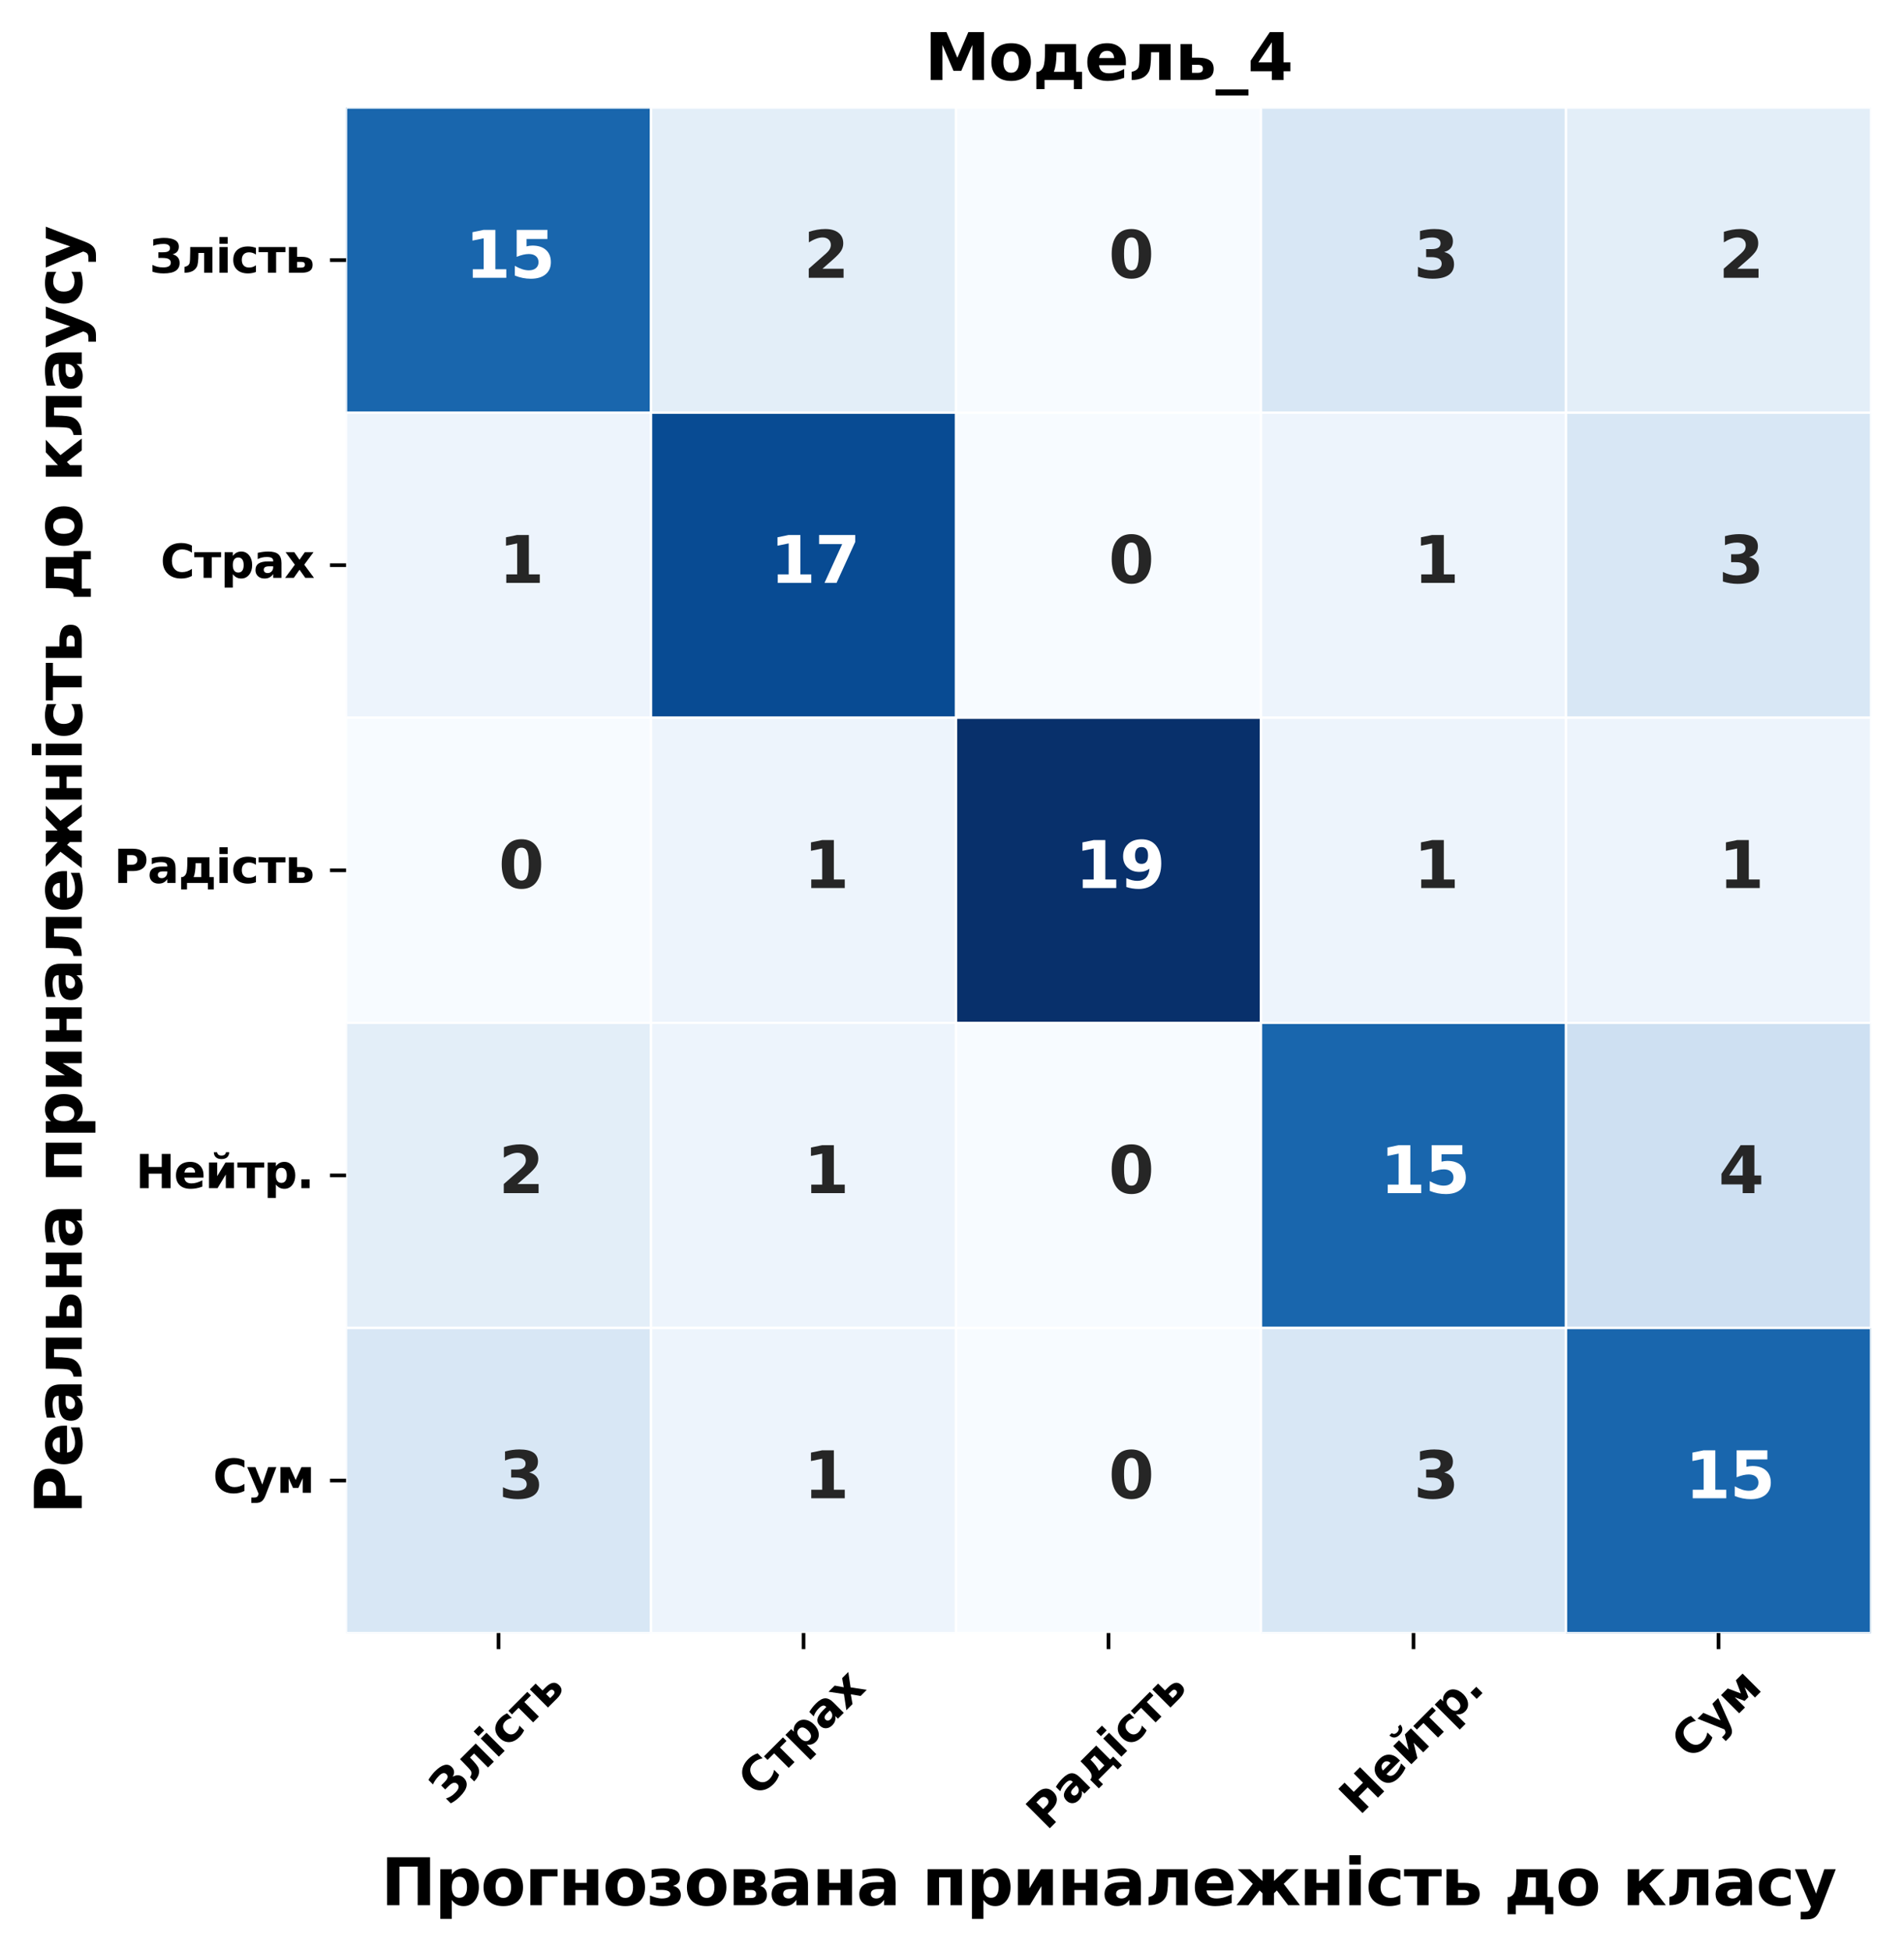 <?xml version="1.0" encoding="utf-8" standalone="no"?>
<!DOCTYPE svg PUBLIC "-//W3C//DTD SVG 1.1//EN"
  "http://www.w3.org/Graphics/SVG/1.1/DTD/svg11.dtd">
<svg xmlns:xlink="http://www.w3.org/1999/xlink" width="415.328pt" height="425.642pt" viewBox="0 0 415.328 425.642" xmlns="http://www.w3.org/2000/svg" version="1.1">
 <defs>
  <style type="text/css">*{stroke-linejoin: round; stroke-linecap: butt}</style>
 </defs>
 <g id="figure_1">
  <g id="patch_1">
   <path d="M 0 425.642 
L 415.328 425.642 
L 415.328 0 
L 0 0 
z
" style="fill: #ffffff"/>
  </g>
  <g id="axes_1">
   <g id="patch_2">
    <path d="M 75.488 356.088 
L 408.128 356.088 
L 408.128 23.448 
L 75.488 23.448 
z
" style="fill: #ffffff"/>
   </g>
   <g id="QuadMesh_1">
    <path d="M 75.488 23.448 
L 142.016 23.448 
L 142.016 89.976 
L 75.488 89.976 
L 75.488 23.448 
" clip-path="url(#p1bed6b6789)" style="fill: #1966ad; stroke: #ffffff; stroke-width: 0.5"/>
    <path d="M 142.016 23.448 
L 208.544 23.448 
L 208.544 89.976 
L 142.016 89.976 
L 142.016 23.448 
" clip-path="url(#p1bed6b6789)" style="fill: #e3eef8; stroke: #ffffff; stroke-width: 0.5"/>
    <path d="M 208.544 23.448 
L 275.072 23.448 
L 275.072 89.976 
L 208.544 89.976 
L 208.544 23.448 
" clip-path="url(#p1bed6b6789)" style="fill: #f7fbff; stroke: #ffffff; stroke-width: 0.5"/>
    <path d="M 275.072 23.448 
L 341.6 23.448 
L 341.6 89.976 
L 275.072 89.976 
L 275.072 23.448 
" clip-path="url(#p1bed6b6789)" style="fill: #d8e7f5; stroke: #ffffff; stroke-width: 0.5"/>
    <path d="M 341.6 23.448 
L 408.128 23.448 
L 408.128 89.976 
L 341.6 89.976 
L 341.6 23.448 
" clip-path="url(#p1bed6b6789)" style="fill: #e3eef8; stroke: #ffffff; stroke-width: 0.5"/>
    <path d="M 75.488 89.976 
L 142.016 89.976 
L 142.016 156.504 
L 75.488 156.504 
L 75.488 89.976 
" clip-path="url(#p1bed6b6789)" style="fill: #edf4fc; stroke: #ffffff; stroke-width: 0.5"/>
    <path d="M 142.016 89.976 
L 208.544 89.976 
L 208.544 156.504 
L 142.016 156.504 
L 142.016 89.976 
" clip-path="url(#p1bed6b6789)" style="fill: #084b93; stroke: #ffffff; stroke-width: 0.5"/>
    <path d="M 208.544 89.976 
L 275.072 89.976 
L 275.072 156.504 
L 208.544 156.504 
L 208.544 89.976 
" clip-path="url(#p1bed6b6789)" style="fill: #f7fbff; stroke: #ffffff; stroke-width: 0.5"/>
    <path d="M 275.072 89.976 
L 341.6 89.976 
L 341.6 156.504 
L 275.072 156.504 
L 275.072 89.976 
" clip-path="url(#p1bed6b6789)" style="fill: #edf4fc; stroke: #ffffff; stroke-width: 0.5"/>
    <path d="M 341.6 89.976 
L 408.128 89.976 
L 408.128 156.504 
L 341.6 156.504 
L 341.6 89.976 
" clip-path="url(#p1bed6b6789)" style="fill: #d8e7f5; stroke: #ffffff; stroke-width: 0.5"/>
    <path d="M 75.488 156.504 
L 142.016 156.504 
L 142.016 223.032 
L 75.488 223.032 
L 75.488 156.504 
" clip-path="url(#p1bed6b6789)" style="fill: #f7fbff; stroke: #ffffff; stroke-width: 0.5"/>
    <path d="M 142.016 156.504 
L 208.544 156.504 
L 208.544 223.032 
L 142.016 223.032 
L 142.016 156.504 
" clip-path="url(#p1bed6b6789)" style="fill: #edf4fc; stroke: #ffffff; stroke-width: 0.5"/>
    <path d="M 208.544 156.504 
L 275.072 156.504 
L 275.072 223.032 
L 208.544 223.032 
L 208.544 156.504 
" clip-path="url(#p1bed6b6789)" style="fill: #08306b; stroke: #ffffff; stroke-width: 0.5"/>
    <path d="M 275.072 156.504 
L 341.6 156.504 
L 341.6 223.032 
L 275.072 223.032 
L 275.072 156.504 
" clip-path="url(#p1bed6b6789)" style="fill: #edf4fc; stroke: #ffffff; stroke-width: 0.5"/>
    <path d="M 341.6 156.504 
L 408.128 156.504 
L 408.128 223.032 
L 341.6 223.032 
L 341.6 156.504 
" clip-path="url(#p1bed6b6789)" style="fill: #edf4fc; stroke: #ffffff; stroke-width: 0.5"/>
    <path d="M 75.488 223.032 
L 142.016 223.032 
L 142.016 289.56 
L 75.488 289.56 
L 75.488 223.032 
" clip-path="url(#p1bed6b6789)" style="fill: #e3eef8; stroke: #ffffff; stroke-width: 0.5"/>
    <path d="M 142.016 223.032 
L 208.544 223.032 
L 208.544 289.56 
L 142.016 289.56 
L 142.016 223.032 
" clip-path="url(#p1bed6b6789)" style="fill: #edf4fc; stroke: #ffffff; stroke-width: 0.5"/>
    <path d="M 208.544 223.032 
L 275.072 223.032 
L 275.072 289.56 
L 208.544 289.56 
L 208.544 223.032 
" clip-path="url(#p1bed6b6789)" style="fill: #f7fbff; stroke: #ffffff; stroke-width: 0.5"/>
    <path d="M 275.072 223.032 
L 341.6 223.032 
L 341.6 289.56 
L 275.072 289.56 
L 275.072 223.032 
" clip-path="url(#p1bed6b6789)" style="fill: #1966ad; stroke: #ffffff; stroke-width: 0.5"/>
    <path d="M 341.6 223.032 
L 408.128 223.032 
L 408.128 289.56 
L 341.6 289.56 
L 341.6 223.032 
" clip-path="url(#p1bed6b6789)" style="fill: #cee0f2; stroke: #ffffff; stroke-width: 0.5"/>
    <path d="M 75.488 289.56 
L 142.016 289.56 
L 142.016 356.088 
L 75.488 356.088 
L 75.488 289.56 
" clip-path="url(#p1bed6b6789)" style="fill: #d8e7f5; stroke: #ffffff; stroke-width: 0.5"/>
    <path d="M 142.016 289.56 
L 208.544 289.56 
L 208.544 356.088 
L 142.016 356.088 
L 142.016 289.56 
" clip-path="url(#p1bed6b6789)" style="fill: #edf4fc; stroke: #ffffff; stroke-width: 0.5"/>
    <path d="M 208.544 289.56 
L 275.072 289.56 
L 275.072 356.088 
L 208.544 356.088 
L 208.544 289.56 
" clip-path="url(#p1bed6b6789)" style="fill: #f7fbff; stroke: #ffffff; stroke-width: 0.5"/>
    <path d="M 275.072 289.56 
L 341.6 289.56 
L 341.6 356.088 
L 275.072 356.088 
L 275.072 289.56 
" clip-path="url(#p1bed6b6789)" style="fill: #d8e7f5; stroke: #ffffff; stroke-width: 0.5"/>
    <path d="M 341.6 289.56 
L 408.128 289.56 
L 408.128 356.088 
L 341.6 356.088 
L 341.6 289.56 
" clip-path="url(#p1bed6b6789)" style="fill: #1966ad; stroke: #ffffff; stroke-width: 0.5"/>
   </g>
   <g id="matplotlib.axis_1">
    <g id="xtick_1">
     <g id="line2d_1">
      <defs>
       <path id="m8ff6cb80ae" d="M 0 0 
L 0 3.5 
" style="stroke: #000000; stroke-width: 0.8"/>
      </defs>
      <g>
       <use xlink:href="#m8ff6cb80ae" x="108.752" y="356.088" style="stroke: #000000; stroke-width: 0.8"/>
      </g>
     </g>
     <g id="text_1">
      <!-- Злість -->
      <g transform="translate(98.009 393.85) rotate(-45) scale(0.1 -0.1)">
       <defs>
        <path id="DejaVuSans-Bold-417" d="M 3163 2516 
Q 3634 2394 3879 2092 
Q 4125 1791 4125 1325 
Q 4125 631 3594 270 
Q 3063 -91 1950 -91 
Q 1491 -91 1125 -31 
Q 759 28 422 141 
L 422 1069 
Q 759 900 1092 814 
Q 1425 728 1903 728 
Q 2413 728 2667 893 
Q 2922 1059 2922 1369 
Q 2922 1688 2661 1852 
Q 2400 2016 1797 2016 
L 1222 2016 
L 1222 2791 
L 1822 2791 
Q 2369 2791 2591 2933 
Q 2813 3075 2813 3366 
Q 2813 3634 2597 3781 
Q 2381 3928 1956 3928 
Q 1513 3928 1128 3851 
Q 744 3775 528 3669 
L 528 4550 
Q 738 4622 1198 4686 
Q 1659 4750 1953 4750 
Q 2975 4750 3495 4451 
Q 4016 4153 4016 3553 
Q 4016 3144 3800 2883 
Q 3584 2622 3163 2516 
z
" transform="scale(0.016)"/>
        <path id="DejaVuSans-Bold-43b" d="M 353 0 
L 353 800 
Q 906 913 1031 1278 
Q 1125 1556 1125 2928 
L 1125 3500 
L 4150 3500 
L 4150 0 
L 3031 0 
L 3031 2700 
L 2244 2700 
L 2244 2584 
Q 2244 1213 2028 813 
Q 1591 0 353 0 
z
" transform="scale(0.016)"/>
        <path id="DejaVuSans-Bold-456" d="M 538 3500 
L 1656 3500 
L 1656 0 
L 538 0 
L 538 3500 
z
M 538 4863 
L 1656 4863 
L 1656 3950 
L 538 3950 
L 538 4863 
z
" transform="scale(0.016)"/>
        <path id="DejaVuSans-Bold-441" d="M 3366 3391 
L 3366 2478 
Q 3138 2634 2908 2709 
Q 2678 2784 2431 2784 
Q 1963 2784 1702 2511 
Q 1441 2238 1441 1747 
Q 1441 1256 1702 982 
Q 1963 709 2431 709 
Q 2694 709 2930 787 
Q 3166 866 3366 1019 
L 3366 103 
Q 3103 6 2833 -42 
Q 2563 -91 2291 -91 
Q 1344 -91 809 395 
Q 275 881 275 1747 
Q 275 2613 809 3098 
Q 1344 3584 2291 3584 
Q 2566 3584 2833 3536 
Q 3100 3488 3366 3391 
z
" transform="scale(0.016)"/>
        <path id="DejaVuSans-Bold-442" d="M 25 3500 
L 3681 3500 
L 3681 2809 
L 2413 2809 
L 2413 0 
L 1297 0 
L 1297 2809 
L 25 2809 
L 25 3500 
z
" transform="scale(0.016)"/>
        <path id="DejaVuSans-Bold-44c" d="M 2719 1094 
Q 2719 1291 2594 1388 
Q 2472 1481 2222 1481 
L 1656 1481 
L 1656 700 
L 2222 700 
Q 2469 700 2594 800 
Q 2719 897 2719 1094 
z
M 538 3500 
L 1656 3500 
L 1656 2172 
L 2291 2172 
Q 3000 2172 3381 1913 
Q 3766 1650 3766 1081 
Q 3766 513 3381 256 
Q 3000 0 2291 0 
L 538 0 
L 538 3500 
z
" transform="scale(0.016)"/>
       </defs>
       <use xlink:href="#DejaVuSans-Bold-417"/>
       <use xlink:href="#DejaVuSans-Bold-43b" x="71.045"/>
       <use xlink:href="#DejaVuSans-Bold-456" x="144.287"/>
       <use xlink:href="#DejaVuSans-Bold-441" x="178.564"/>
       <use xlink:href="#DejaVuSans-Bold-442" x="237.842"/>
       <use xlink:href="#DejaVuSans-Bold-44c" x="295.801"/>
      </g>
     </g>
    </g>
    <g id="xtick_2">
     <g id="line2d_2">
      <g>
       <use xlink:href="#m8ff6cb80ae" x="175.28" y="356.088" style="stroke: #000000; stroke-width: 0.8"/>
      </g>
     </g>
     <g id="text_2">
      <!-- Страх -->
      <g transform="translate(165.391 392.143) rotate(-45) scale(0.1 -0.1)">
       <defs>
        <path id="DejaVuSans-Bold-421" d="M 4288 256 
Q 3956 84 3597 -3 
Q 3238 -91 2847 -91 
Q 1681 -91 1000 561 
Q 319 1213 319 2328 
Q 319 3447 1000 4098 
Q 1681 4750 2847 4750 
Q 3238 4750 3597 4662 
Q 3956 4575 4288 4403 
L 4288 3438 
Q 3953 3666 3628 3772 
Q 3303 3878 2944 3878 
Q 2300 3878 1931 3465 
Q 1563 3053 1563 2328 
Q 1563 1606 1931 1193 
Q 2300 781 2944 781 
Q 3303 781 3628 887 
Q 3953 994 4288 1222 
L 4288 256 
z
" transform="scale(0.016)"/>
        <path id="DejaVuSans-Bold-440" d="M 1656 506 
L 1656 -1331 
L 538 -1331 
L 538 3500 
L 1656 3500 
L 1656 2988 
Q 1888 3294 2169 3439 
Q 2450 3584 2816 3584 
Q 3463 3584 3878 3070 
Q 4294 2556 4294 1747 
Q 4294 938 3878 423 
Q 3463 -91 2816 -91 
Q 2450 -91 2169 54 
Q 1888 200 1656 506 
z
M 2400 2772 
Q 2041 2772 1848 2508 
Q 1656 2244 1656 1747 
Q 1656 1250 1848 986 
Q 2041 722 2400 722 
Q 2759 722 2948 984 
Q 3138 1247 3138 1747 
Q 3138 2247 2948 2509 
Q 2759 2772 2400 2772 
z
" transform="scale(0.016)"/>
        <path id="DejaVuSans-Bold-430" d="M 2106 1575 
Q 1756 1575 1579 1456 
Q 1403 1338 1403 1106 
Q 1403 894 1545 773 
Q 1688 653 1941 653 
Q 2256 653 2472 879 
Q 2688 1106 2688 1447 
L 2688 1575 
L 2106 1575 
z
M 3816 1997 
L 3816 0 
L 2688 0 
L 2688 519 
Q 2463 200 2181 54 
Q 1900 -91 1497 -91 
Q 953 -91 614 226 
Q 275 544 275 1050 
Q 275 1666 698 1953 
Q 1122 2241 2028 2241 
L 2688 2241 
L 2688 2328 
Q 2688 2594 2478 2717 
Q 2269 2841 1825 2841 
Q 1466 2841 1156 2769 
Q 847 2697 581 2553 
L 581 3406 
Q 941 3494 1303 3539 
Q 1666 3584 2028 3584 
Q 2975 3584 3395 3211 
Q 3816 2838 3816 1997 
z
" transform="scale(0.016)"/>
        <path id="DejaVuSans-Bold-445" d="M 1422 1791 
L 159 3500 
L 1344 3500 
L 2059 2463 
L 2784 3500 
L 3969 3500 
L 2706 1797 
L 4031 0 
L 2847 0 
L 2059 1106 
L 1281 0 
L 97 0 
L 1422 1791 
z
" transform="scale(0.016)"/>
       </defs>
       <use xlink:href="#DejaVuSans-Bold-421"/>
       <use xlink:href="#DejaVuSans-Bold-442" x="73.389"/>
       <use xlink:href="#DejaVuSans-Bold-440" x="131.348"/>
       <use xlink:href="#DejaVuSans-Bold-430" x="202.93"/>
       <use xlink:href="#DejaVuSans-Bold-445" x="270.41"/>
      </g>
     </g>
    </g>
    <g id="xtick_3">
     <g id="line2d_3">
      <g>
       <use xlink:href="#m8ff6cb80ae" x="241.808" y="356.088" style="stroke: #000000; stroke-width: 0.8"/>
      </g>
     </g>
     <g id="text_3">
      <!-- Радість -->
      <g transform="translate(228.334 399.312) rotate(-45) scale(0.1 -0.1)">
       <defs>
        <path id="DejaVuSans-Bold-420" d="M 588 4666 
L 2584 4666 
Q 3475 4666 3951 4270 
Q 4428 3875 4428 3144 
Q 4428 2409 3951 2014 
Q 3475 1619 2584 1619 
L 1791 1619 
L 1791 0 
L 588 0 
L 588 4666 
z
M 1791 3794 
L 1791 2491 
L 2456 2491 
Q 2806 2491 2997 2661 
Q 3188 2831 3188 3144 
Q 3188 3456 2997 3625 
Q 2806 3794 2456 3794 
L 1791 3794 
z
" transform="scale(0.016)"/>
        <path id="DejaVuSans-Bold-434" d="M 547 800 
Q 903 919 1053 1314 
Q 1203 1709 1203 2838 
L 1203 3500 
L 4228 3500 
L 4228 800 
L 4809 800 
L 4809 -884 
L 4009 -884 
L 4009 0 
L 1159 0 
L 1159 -884 
L 359 -884 
L 359 800 
L 547 800 
z
M 3109 2700 
L 2322 2700 
L 2322 2603 
Q 2322 1456 2063 800 
L 3109 800 
L 3109 2700 
z
" transform="scale(0.016)"/>
       </defs>
       <use xlink:href="#DejaVuSans-Bold-420"/>
       <use xlink:href="#DejaVuSans-Bold-430" x="73.291"/>
       <use xlink:href="#DejaVuSans-Bold-434" x="140.771"/>
       <use xlink:href="#DejaVuSans-Bold-456" x="221.533"/>
       <use xlink:href="#DejaVuSans-Bold-441" x="255.811"/>
       <use xlink:href="#DejaVuSans-Bold-442" x="315.088"/>
       <use xlink:href="#DejaVuSans-Bold-44c" x="373.047"/>
      </g>
     </g>
    </g>
    <g id="xtick_4">
     <g id="line2d_4">
      <g>
       <use xlink:href="#m8ff6cb80ae" x="308.336" y="356.088" style="stroke: #000000; stroke-width: 0.8"/>
      </g>
     </g>
     <g id="text_4">
      <!-- Нейтр. -->
      <g transform="translate(296.548 396.009) rotate(-45) scale(0.1 -0.1)">
       <defs>
        <path id="DejaVuSans-Bold-41d" d="M 588 4666 
L 1791 4666 
L 1791 2888 
L 3566 2888 
L 3566 4666 
L 4769 4666 
L 4769 0 
L 3566 0 
L 3566 1978 
L 1791 1978 
L 1791 0 
L 588 0 
L 588 4666 
z
" transform="scale(0.016)"/>
        <path id="DejaVuSans-Bold-435" d="M 4031 1759 
L 4031 1441 
L 1416 1441 
Q 1456 1047 1700 850 
Q 1944 653 2381 653 
Q 2734 653 3104 758 
Q 3475 863 3866 1075 
L 3866 213 
Q 3469 63 3072 -14 
Q 2675 -91 2278 -91 
Q 1328 -91 801 392 
Q 275 875 275 1747 
Q 275 2603 792 3093 
Q 1309 3584 2216 3584 
Q 3041 3584 3536 3087 
Q 4031 2591 4031 1759 
z
M 2881 2131 
Q 2881 2450 2695 2645 
Q 2509 2841 2209 2841 
Q 1884 2841 1681 2658 
Q 1478 2475 1428 2131 
L 2881 2131 
z
" transform="scale(0.016)"/>
        <path id="DejaVuSans-Bold-439" d="M 3947 3500 
L 3947 0 
L 2828 0 
L 2828 1863 
L 1700 0 
L 538 0 
L 538 3500 
L 1656 3500 
L 1656 1638 
L 2784 3500 
L 3947 3500 
z
M 1194 4894 
L 1641 4894 
Q 1675 4675 1829 4559 
Q 1984 4444 2244 4444 
Q 2503 4444 2658 4559 
Q 2813 4675 2847 4894 
L 3294 4894 
Q 3275 4444 3003 4205 
Q 2731 3966 2244 3966 
Q 1756 3966 1484 4205 
Q 1213 4444 1194 4894 
z
" transform="scale(0.016)"/>
        <path id="DejaVuSans-Bold-2e" d="M 653 1209 
L 1778 1209 
L 1778 0 
L 653 0 
L 653 1209 
z
" transform="scale(0.016)"/>
       </defs>
       <use xlink:href="#DejaVuSans-Bold-41d"/>
       <use xlink:href="#DejaVuSans-Bold-435" x="83.691"/>
       <use xlink:href="#DejaVuSans-Bold-439" x="151.514"/>
       <use xlink:href="#DejaVuSans-Bold-442" x="221.582"/>
       <use xlink:href="#DejaVuSans-Bold-440" x="279.541"/>
       <use xlink:href="#DejaVuSans-Bold-2e" x="351.123"/>
      </g>
     </g>
    </g>
    <g id="xtick_5">
     <g id="line2d_5">
      <g>
       <use xlink:href="#m8ff6cb80ae" x="374.864" y="356.088" style="stroke: #000000; stroke-width: 0.8"/>
      </g>
     </g>
     <g id="text_5">
      <!-- Сум -->
      <g transform="translate(368.971 383.985) rotate(-45) scale(0.1 -0.1)">
       <defs>
        <path id="DejaVuSans-Bold-443" d="M 78 3500 
L 1197 3500 
L 2138 1125 
L 2938 3500 
L 4056 3500 
L 2584 -331 
Q 2363 -916 2067 -1148 
Q 1772 -1381 1288 -1381 
L 641 -1381 
L 641 -647 
L 991 -647 
Q 1275 -647 1404 -556 
Q 1534 -466 1606 -231 
L 1638 -134 
L 78 3500 
z
" transform="scale(0.016)"/>
        <path id="DejaVuSans-Bold-43c" d="M 538 3500 
L 1825 3500 
L 2613 1750 
L 3400 3500 
L 4691 3500 
L 4691 0 
L 3575 0 
L 3575 1984 
L 2984 672 
L 2250 672 
L 1656 1984 
L 1656 0 
L 538 0 
L 538 3500 
z
" transform="scale(0.016)"/>
       </defs>
       <use xlink:href="#DejaVuSans-Bold-421"/>
       <use xlink:href="#DejaVuSans-Bold-443" x="73.389"/>
       <use xlink:href="#DejaVuSans-Bold-43c" x="138.574"/>
      </g>
     </g>
    </g>
    <g id="text_6">
     <!-- Прогнозована приналежність до класу -->
     <g transform="translate(83.125 415.421) scale(0.14 -0.14)">
      <defs>
       <path id="DejaVuSans-Bold-41f" d="M 4769 4666 
L 4769 0 
L 3566 0 
L 3566 3756 
L 1791 3756 
L 1791 0 
L 588 0 
L 588 4666 
L 4769 4666 
z
" transform="scale(0.016)"/>
       <path id="DejaVuSans-Bold-43e" d="M 2203 2784 
Q 1831 2784 1636 2517 
Q 1441 2250 1441 1747 
Q 1441 1244 1636 976 
Q 1831 709 2203 709 
Q 2569 709 2762 976 
Q 2956 1244 2956 1747 
Q 2956 2250 2762 2517 
Q 2569 2784 2203 2784 
z
M 2203 3584 
Q 3106 3584 3614 3096 
Q 4122 2609 4122 1747 
Q 4122 884 3614 396 
Q 3106 -91 2203 -91 
Q 1297 -91 786 396 
Q 275 884 275 1747 
Q 275 2609 786 3096 
Q 1297 3584 2203 3584 
z
" transform="scale(0.016)"/>
       <path id="DejaVuSans-Bold-433" d="M 538 0 
L 538 3500 
L 3191 3500 
L 3191 2809 
L 1656 2809 
L 1656 0 
L 538 0 
z
" transform="scale(0.016)"/>
       <path id="DejaVuSans-Bold-43d" d="M 538 3500 
L 1656 3500 
L 1656 2169 
L 2766 2169 
L 2766 3500 
L 3884 3500 
L 3884 0 
L 2766 0 
L 2766 1478 
L 1656 1478 
L 1656 0 
L 538 0 
L 538 3500 
z
" transform="scale(0.016)"/>
       <path id="DejaVuSans-Bold-437" d="M 900 2181 
L 1413 2181 
Q 1872 2181 2039 2281 
Q 2206 2381 2206 2519 
Q 2206 2841 1469 2841 
Q 853 2841 472 2625 
L 472 3434 
Q 1041 3584 1713 3584 
Q 2500 3584 2862 3361 
Q 3225 3138 3225 2666 
Q 3225 2047 2541 1888 
Q 3313 1697 3313 994 
Q 3313 453 2888 181 
Q 2463 -91 1553 -91 
Q 875 -91 313 84 
L 313 947 
Q 1013 653 1428 653 
Q 1884 653 2089 776 
Q 2294 900 2294 1056 
Q 2294 1491 1394 1491 
L 900 1491 
L 900 2181 
z
" transform="scale(0.016)"/>
       <path id="DejaVuSans-Bold-432" d="M 2184 2181 
Q 2378 2181 2478 2261 
Q 2578 2341 2578 2497 
Q 2578 2653 2478 2731 
Q 2378 2809 2184 2809 
L 1656 2809 
L 1656 2181 
L 2184 2181 
z
M 2222 700 
Q 2469 700 2594 798 
Q 2719 897 2719 1094 
Q 2719 1288 2594 1384 
Q 2469 1481 2222 1481 
L 1656 1481 
L 1656 700 
L 2222 700 
z
M 538 3500 
L 2141 3500 
Q 2919 3500 3267 3279 
Q 3616 3059 3616 2575 
Q 3616 2319 3487 2139 
Q 3359 1959 3119 1872 
Q 3428 1788 3598 1561 
Q 3769 1334 3769 1003 
Q 3769 497 3403 248 
Q 3038 0 2294 0 
L 538 0 
L 538 3500 
z
" transform="scale(0.016)"/>
       <path id="DejaVuSans-Bold-20" transform="scale(0.016)"/>
       <path id="DejaVuSans-Bold-43f" d="M 3884 3500 
L 3884 0 
L 2766 0 
L 2766 2700 
L 1656 2700 
L 1656 0 
L 538 0 
L 538 3500 
L 3884 3500 
z
" transform="scale(0.016)"/>
       <path id="DejaVuSans-Bold-438" d="M 3947 3500 
L 3947 0 
L 2828 0 
L 2828 1863 
L 1700 0 
L 538 0 
L 538 3500 
L 1656 3500 
L 1656 1638 
L 2784 3500 
L 3947 3500 
z
" transform="scale(0.016)"/>
       <path id="DejaVuSans-Bold-436" d="M 94 0 
L 1678 2078 
L 216 3500 
L 1441 3500 
L 2625 2347 
L 2625 3500 
L 3744 3500 
L 3744 2347 
L 4928 3500 
L 6153 3500 
L 4691 2078 
L 6275 0 
L 5119 0 
L 4025 1431 
L 3744 1159 
L 3744 0 
L 2625 0 
L 2625 1159 
L 2344 1431 
L 1250 0 
L 94 0 
z
" transform="scale(0.016)"/>
       <path id="DejaVuSans-Bold-43a" d="M 538 3500 
L 1656 3500 
L 1656 2316 
L 2903 3500 
L 4128 3500 
L 2634 2078 
L 4250 0 
L 3094 0 
L 1972 1447 
L 1656 1147 
L 1656 0 
L 538 0 
L 538 3500 
z
" transform="scale(0.016)"/>
      </defs>
      <use xlink:href="#DejaVuSans-Bold-41f"/>
      <use xlink:href="#DejaVuSans-Bold-440" x="83.691"/>
      <use xlink:href="#DejaVuSans-Bold-43e" x="155.273"/>
      <use xlink:href="#DejaVuSans-Bold-433" x="223.975"/>
      <use xlink:href="#DejaVuSans-Bold-43d" x="276.221"/>
      <use xlink:href="#DejaVuSans-Bold-43e" x="345.312"/>
      <use xlink:href="#DejaVuSans-Bold-437" x="414.014"/>
      <use xlink:href="#DejaVuSans-Bold-43e" x="472.119"/>
      <use xlink:href="#DejaVuSans-Bold-432" x="540.82"/>
      <use xlink:href="#DejaVuSans-Bold-430" x="604.102"/>
      <use xlink:href="#DejaVuSans-Bold-43d" x="671.582"/>
      <use xlink:href="#DejaVuSans-Bold-430" x="740.674"/>
      <use xlink:href="#DejaVuSans-Bold-20" x="808.154"/>
      <use xlink:href="#DejaVuSans-Bold-43f" x="842.969"/>
      <use xlink:href="#DejaVuSans-Bold-440" x="912.061"/>
      <use xlink:href="#DejaVuSans-Bold-438" x="983.643"/>
      <use xlink:href="#DejaVuSans-Bold-43d" x="1053.711"/>
      <use xlink:href="#DejaVuSans-Bold-430" x="1122.803"/>
      <use xlink:href="#DejaVuSans-Bold-43b" x="1190.283"/>
      <use xlink:href="#DejaVuSans-Bold-435" x="1263.525"/>
      <use xlink:href="#DejaVuSans-Bold-436" x="1331.348"/>
      <use xlink:href="#DejaVuSans-Bold-43d" x="1430.859"/>
      <use xlink:href="#DejaVuSans-Bold-456" x="1499.951"/>
      <use xlink:href="#DejaVuSans-Bold-441" x="1534.229"/>
      <use xlink:href="#DejaVuSans-Bold-442" x="1593.506"/>
      <use xlink:href="#DejaVuSans-Bold-44c" x="1651.465"/>
      <use xlink:href="#DejaVuSans-Bold-20" x="1714.697"/>
      <use xlink:href="#DejaVuSans-Bold-434" x="1749.512"/>
      <use xlink:href="#DejaVuSans-Bold-43e" x="1830.273"/>
      <use xlink:href="#DejaVuSans-Bold-20" x="1898.975"/>
      <use xlink:href="#DejaVuSans-Bold-43a" x="1933.789"/>
      <use xlink:href="#DejaVuSans-Bold-43b" x="2001.66"/>
      <use xlink:href="#DejaVuSans-Bold-430" x="2074.902"/>
      <use xlink:href="#DejaVuSans-Bold-441" x="2142.383"/>
      <use xlink:href="#DejaVuSans-Bold-443" x="2201.66"/>
     </g>
    </g>
   </g>
   <g id="matplotlib.axis_2">
    <g id="ytick_1">
     <g id="line2d_6">
      <defs>
       <path id="m21fbce7e68" d="M 0 0 
L -3.5 0 
" style="stroke: #000000; stroke-width: 0.8"/>
      </defs>
      <g>
       <use xlink:href="#m21fbce7e68" x="75.488" y="56.712" style="stroke: #000000; stroke-width: 0.8"/>
      </g>
     </g>
     <g id="text_7">
      <!-- Злість -->
      <g transform="translate(32.584 59.472) scale(0.1 -0.1)">
       <use xlink:href="#DejaVuSans-Bold-417"/>
       <use xlink:href="#DejaVuSans-Bold-43b" x="71.045"/>
       <use xlink:href="#DejaVuSans-Bold-456" x="144.287"/>
       <use xlink:href="#DejaVuSans-Bold-441" x="178.564"/>
       <use xlink:href="#DejaVuSans-Bold-442" x="237.842"/>
       <use xlink:href="#DejaVuSans-Bold-44c" x="295.801"/>
      </g>
     </g>
    </g>
    <g id="ytick_2">
     <g id="line2d_7">
      <g>
       <use xlink:href="#m21fbce7e68" x="75.488" y="123.24" style="stroke: #000000; stroke-width: 0.8"/>
      </g>
     </g>
     <g id="text_8">
      <!-- Страх -->
      <g transform="translate(34.998 126) scale(0.1 -0.1)">
       <use xlink:href="#DejaVuSans-Bold-421"/>
       <use xlink:href="#DejaVuSans-Bold-442" x="73.389"/>
       <use xlink:href="#DejaVuSans-Bold-440" x="131.348"/>
       <use xlink:href="#DejaVuSans-Bold-430" x="202.93"/>
       <use xlink:href="#DejaVuSans-Bold-445" x="270.41"/>
      </g>
     </g>
    </g>
    <g id="ytick_3">
     <g id="line2d_8">
      <g>
       <use xlink:href="#m21fbce7e68" x="75.488" y="189.768" style="stroke: #000000; stroke-width: 0.8"/>
      </g>
     </g>
     <g id="text_9">
      <!-- Радість -->
      <g transform="translate(24.859 192.528) scale(0.1 -0.1)">
       <use xlink:href="#DejaVuSans-Bold-420"/>
       <use xlink:href="#DejaVuSans-Bold-430" x="73.291"/>
       <use xlink:href="#DejaVuSans-Bold-434" x="140.771"/>
       <use xlink:href="#DejaVuSans-Bold-456" x="221.533"/>
       <use xlink:href="#DejaVuSans-Bold-441" x="255.811"/>
       <use xlink:href="#DejaVuSans-Bold-442" x="315.088"/>
       <use xlink:href="#DejaVuSans-Bold-44c" x="373.047"/>
      </g>
     </g>
    </g>
    <g id="ytick_4">
     <g id="line2d_9">
      <g>
       <use xlink:href="#m21fbce7e68" x="75.488" y="256.296" style="stroke: #000000; stroke-width: 0.8"/>
      </g>
     </g>
     <g id="text_10">
      <!-- Нейтр. -->
      <g transform="translate(29.579 259.08) scale(0.1 -0.1)">
       <use xlink:href="#DejaVuSans-Bold-41d"/>
       <use xlink:href="#DejaVuSans-Bold-435" x="83.691"/>
       <use xlink:href="#DejaVuSans-Bold-439" x="151.514"/>
       <use xlink:href="#DejaVuSans-Bold-442" x="221.582"/>
       <use xlink:href="#DejaVuSans-Bold-440" x="279.541"/>
       <use xlink:href="#DejaVuSans-Bold-2e" x="351.123"/>
      </g>
     </g>
    </g>
    <g id="ytick_5">
     <g id="line2d_10">
      <g>
       <use xlink:href="#m21fbce7e68" x="75.488" y="322.824" style="stroke: #000000; stroke-width: 0.8"/>
      </g>
     </g>
     <g id="text_11">
      <!-- Сум -->
      <g transform="translate(46.457 325.506) scale(0.1 -0.1)">
       <use xlink:href="#DejaVuSans-Bold-421"/>
       <use xlink:href="#DejaVuSans-Bold-443" x="73.389"/>
       <use xlink:href="#DejaVuSans-Bold-43c" x="138.574"/>
      </g>
     </g>
    </g>
    <g id="text_12">
     <!-- Реальна приналежність до клаусу -->
     <g transform="translate(17.838 330.16) rotate(-90) scale(0.14 -0.14)">
      <use xlink:href="#DejaVuSans-Bold-420"/>
      <use xlink:href="#DejaVuSans-Bold-435" x="73.291"/>
      <use xlink:href="#DejaVuSans-Bold-430" x="141.113"/>
      <use xlink:href="#DejaVuSans-Bold-43b" x="208.594"/>
      <use xlink:href="#DejaVuSans-Bold-44c" x="281.836"/>
      <use xlink:href="#DejaVuSans-Bold-43d" x="345.068"/>
      <use xlink:href="#DejaVuSans-Bold-430" x="414.16"/>
      <use xlink:href="#DejaVuSans-Bold-20" x="481.641"/>
      <use xlink:href="#DejaVuSans-Bold-43f" x="516.455"/>
      <use xlink:href="#DejaVuSans-Bold-440" x="585.547"/>
      <use xlink:href="#DejaVuSans-Bold-438" x="657.129"/>
      <use xlink:href="#DejaVuSans-Bold-43d" x="727.197"/>
      <use xlink:href="#DejaVuSans-Bold-430" x="796.289"/>
      <use xlink:href="#DejaVuSans-Bold-43b" x="863.77"/>
      <use xlink:href="#DejaVuSans-Bold-435" x="937.012"/>
      <use xlink:href="#DejaVuSans-Bold-436" x="1004.834"/>
      <use xlink:href="#DejaVuSans-Bold-43d" x="1104.346"/>
      <use xlink:href="#DejaVuSans-Bold-456" x="1173.438"/>
      <use xlink:href="#DejaVuSans-Bold-441" x="1207.715"/>
      <use xlink:href="#DejaVuSans-Bold-442" x="1266.992"/>
      <use xlink:href="#DejaVuSans-Bold-44c" x="1324.951"/>
      <use xlink:href="#DejaVuSans-Bold-20" x="1388.184"/>
      <use xlink:href="#DejaVuSans-Bold-434" x="1422.998"/>
      <use xlink:href="#DejaVuSans-Bold-43e" x="1503.76"/>
      <use xlink:href="#DejaVuSans-Bold-20" x="1572.461"/>
      <use xlink:href="#DejaVuSans-Bold-43a" x="1607.275"/>
      <use xlink:href="#DejaVuSans-Bold-43b" x="1675.146"/>
      <use xlink:href="#DejaVuSans-Bold-430" x="1748.389"/>
      <use xlink:href="#DejaVuSans-Bold-443" x="1815.869"/>
      <use xlink:href="#DejaVuSans-Bold-441" x="1881.055"/>
      <use xlink:href="#DejaVuSans-Bold-443" x="1940.332"/>
     </g>
    </g>
   </g>
   <g id="text_13">
    <!--  15 -->
    <g style="fill: #ffffff" transform="translate(96.575 60.576) scale(0.14 -0.14)">
     <defs>
      <path id="DejaVuSans-Bold-31" d="M 750 831 
L 1813 831 
L 1813 3847 
L 722 3622 
L 722 4441 
L 1806 4666 
L 2950 4666 
L 2950 831 
L 4013 831 
L 4013 0 
L 750 0 
L 750 831 
z
" transform="scale(0.016)"/>
      <path id="DejaVuSans-Bold-35" d="M 678 4666 
L 3669 4666 
L 3669 3781 
L 1638 3781 
L 1638 3059 
Q 1775 3097 1914 3117 
Q 2053 3138 2203 3138 
Q 3056 3138 3531 2711 
Q 4006 2284 4006 1522 
Q 4006 766 3489 337 
Q 2972 -91 2053 -91 
Q 1656 -91 1267 -14 
Q 878 63 494 219 
L 494 1166 
Q 875 947 1217 837 
Q 1559 728 1863 728 
Q 2300 728 2551 942 
Q 2803 1156 2803 1522 
Q 2803 1891 2551 2103 
Q 2300 2316 1863 2316 
Q 1603 2316 1309 2248 
Q 1016 2181 678 2041 
L 678 4666 
z
" transform="scale(0.016)"/>
     </defs>
     <use xlink:href="#DejaVuSans-Bold-20"/>
     <use xlink:href="#DejaVuSans-Bold-31" x="34.814"/>
     <use xlink:href="#DejaVuSans-Bold-35" x="104.395"/>
    </g>
   </g>
   <g id="text_14">
    <!--   2 -->
    <g style="fill: #262626" transform="translate(165.536 60.576) scale(0.14 -0.14)">
     <defs>
      <path id="DejaVuSans-Bold-32" d="M 1844 884 
L 3897 884 
L 3897 0 
L 506 0 
L 506 884 
L 2209 2388 
Q 2438 2594 2547 2791 
Q 2656 2988 2656 3200 
Q 2656 3528 2436 3728 
Q 2216 3928 1850 3928 
Q 1569 3928 1234 3808 
Q 900 3688 519 3450 
L 519 4475 
Q 925 4609 1322 4679 
Q 1719 4750 2100 4750 
Q 2938 4750 3402 4381 
Q 3866 4013 3866 3353 
Q 3866 2972 3669 2642 
Q 3472 2313 2841 1759 
L 1844 884 
z
" transform="scale(0.016)"/>
     </defs>
     <use xlink:href="#DejaVuSans-Bold-20"/>
     <use xlink:href="#DejaVuSans-Bold-20" x="34.814"/>
     <use xlink:href="#DejaVuSans-Bold-32" x="69.629"/>
    </g>
   </g>
   <g id="text_15">
    <!--   0 -->
    <g style="fill: #262626" transform="translate(232.064 60.576) scale(0.14 -0.14)">
     <defs>
      <path id="DejaVuSans-Bold-30" d="M 2944 2338 
Q 2944 3213 2780 3570 
Q 2616 3928 2228 3928 
Q 1841 3928 1675 3570 
Q 1509 3213 1509 2338 
Q 1509 1453 1675 1090 
Q 1841 728 2228 728 
Q 2613 728 2778 1090 
Q 2944 1453 2944 2338 
z
M 4147 2328 
Q 4147 1169 3647 539 
Q 3147 -91 2228 -91 
Q 1306 -91 806 539 
Q 306 1169 306 2328 
Q 306 3491 806 4120 
Q 1306 4750 2228 4750 
Q 3147 4750 3647 4120 
Q 4147 3491 4147 2328 
z
" transform="scale(0.016)"/>
     </defs>
     <use xlink:href="#DejaVuSans-Bold-20"/>
     <use xlink:href="#DejaVuSans-Bold-20" x="34.814"/>
     <use xlink:href="#DejaVuSans-Bold-30" x="69.629"/>
    </g>
   </g>
   <g id="text_16">
    <!--   3 -->
    <g style="fill: #262626" transform="translate(298.592 60.576) scale(0.14 -0.14)">
     <defs>
      <path id="DejaVuSans-Bold-33" d="M 2981 2516 
Q 3453 2394 3698 2092 
Q 3944 1791 3944 1325 
Q 3944 631 3412 270 
Q 2881 -91 1863 -91 
Q 1503 -91 1142 -33 
Q 781 25 428 141 
L 428 1069 
Q 766 900 1098 814 
Q 1431 728 1753 728 
Q 2231 728 2486 893 
Q 2741 1059 2741 1369 
Q 2741 1688 2480 1852 
Q 2219 2016 1709 2016 
L 1228 2016 
L 1228 2791 
L 1734 2791 
Q 2188 2791 2409 2933 
Q 2631 3075 2631 3366 
Q 2631 3634 2415 3781 
Q 2200 3928 1806 3928 
Q 1516 3928 1219 3862 
Q 922 3797 628 3669 
L 628 4550 
Q 984 4650 1334 4700 
Q 1684 4750 2022 4750 
Q 2931 4750 3382 4451 
Q 3834 4153 3834 3553 
Q 3834 3144 3618 2883 
Q 3403 2622 2981 2516 
z
" transform="scale(0.016)"/>
     </defs>
     <use xlink:href="#DejaVuSans-Bold-20"/>
     <use xlink:href="#DejaVuSans-Bold-20" x="34.814"/>
     <use xlink:href="#DejaVuSans-Bold-33" x="69.629"/>
    </g>
   </g>
   <g id="text_17">
    <!--   2 -->
    <g style="fill: #262626" transform="translate(365.12 60.576) scale(0.14 -0.14)">
     <use xlink:href="#DejaVuSans-Bold-20"/>
     <use xlink:href="#DejaVuSans-Bold-20" x="34.814"/>
     <use xlink:href="#DejaVuSans-Bold-32" x="69.629"/>
    </g>
   </g>
   <g id="text_18">
    <!--   1 -->
    <g style="fill: #262626" transform="translate(99.008 127.104) scale(0.14 -0.14)">
     <use xlink:href="#DejaVuSans-Bold-20"/>
     <use xlink:href="#DejaVuSans-Bold-20" x="34.814"/>
     <use xlink:href="#DejaVuSans-Bold-31" x="69.629"/>
    </g>
   </g>
   <g id="text_19">
    <!--  17 -->
    <g style="fill: #ffffff" transform="translate(163.103 127.104) scale(0.14 -0.14)">
     <defs>
      <path id="DejaVuSans-Bold-37" d="M 428 4666 
L 3944 4666 
L 3944 3988 
L 2125 0 
L 953 0 
L 2675 3781 
L 428 3781 
L 428 4666 
z
" transform="scale(0.016)"/>
     </defs>
     <use xlink:href="#DejaVuSans-Bold-20"/>
     <use xlink:href="#DejaVuSans-Bold-31" x="34.814"/>
     <use xlink:href="#DejaVuSans-Bold-37" x="104.395"/>
    </g>
   </g>
   <g id="text_20">
    <!--   0 -->
    <g style="fill: #262626" transform="translate(232.064 127.104) scale(0.14 -0.14)">
     <use xlink:href="#DejaVuSans-Bold-20"/>
     <use xlink:href="#DejaVuSans-Bold-20" x="34.814"/>
     <use xlink:href="#DejaVuSans-Bold-30" x="69.629"/>
    </g>
   </g>
   <g id="text_21">
    <!--   1 -->
    <g style="fill: #262626" transform="translate(298.592 127.104) scale(0.14 -0.14)">
     <use xlink:href="#DejaVuSans-Bold-20"/>
     <use xlink:href="#DejaVuSans-Bold-20" x="34.814"/>
     <use xlink:href="#DejaVuSans-Bold-31" x="69.629"/>
    </g>
   </g>
   <g id="text_22">
    <!--   3 -->
    <g style="fill: #262626" transform="translate(365.12 127.104) scale(0.14 -0.14)">
     <use xlink:href="#DejaVuSans-Bold-20"/>
     <use xlink:href="#DejaVuSans-Bold-20" x="34.814"/>
     <use xlink:href="#DejaVuSans-Bold-33" x="69.629"/>
    </g>
   </g>
   <g id="text_23">
    <!--   0 -->
    <g style="fill: #262626" transform="translate(99.008 193.632) scale(0.14 -0.14)">
     <use xlink:href="#DejaVuSans-Bold-20"/>
     <use xlink:href="#DejaVuSans-Bold-20" x="34.814"/>
     <use xlink:href="#DejaVuSans-Bold-30" x="69.629"/>
    </g>
   </g>
   <g id="text_24">
    <!--   1 -->
    <g style="fill: #262626" transform="translate(165.536 193.632) scale(0.14 -0.14)">
     <use xlink:href="#DejaVuSans-Bold-20"/>
     <use xlink:href="#DejaVuSans-Bold-20" x="34.814"/>
     <use xlink:href="#DejaVuSans-Bold-31" x="69.629"/>
    </g>
   </g>
   <g id="text_25">
    <!--  19 -->
    <g style="fill: #ffffff" transform="translate(229.631 193.632) scale(0.14 -0.14)">
     <defs>
      <path id="DejaVuSans-Bold-39" d="M 641 103 
L 641 966 
Q 928 831 1190 764 
Q 1453 697 1709 697 
Q 2247 697 2547 995 
Q 2847 1294 2900 1881 
Q 2688 1725 2447 1647 
Q 2206 1569 1925 1569 
Q 1209 1569 770 1986 
Q 331 2403 331 3084 
Q 331 3838 820 4291 
Q 1309 4744 2131 4744 
Q 3044 4744 3544 4128 
Q 4044 3513 4044 2388 
Q 4044 1231 3459 570 
Q 2875 -91 1856 -91 
Q 1528 -91 1228 -42 
Q 928 6 641 103 
z
M 2125 2350 
Q 2441 2350 2600 2554 
Q 2759 2759 2759 3169 
Q 2759 3575 2600 3781 
Q 2441 3988 2125 3988 
Q 1809 3988 1650 3781 
Q 1491 3575 1491 3169 
Q 1491 2759 1650 2554 
Q 1809 2350 2125 2350 
z
" transform="scale(0.016)"/>
     </defs>
     <use xlink:href="#DejaVuSans-Bold-20"/>
     <use xlink:href="#DejaVuSans-Bold-31" x="34.814"/>
     <use xlink:href="#DejaVuSans-Bold-39" x="104.395"/>
    </g>
   </g>
   <g id="text_26">
    <!--   1 -->
    <g style="fill: #262626" transform="translate(298.592 193.632) scale(0.14 -0.14)">
     <use xlink:href="#DejaVuSans-Bold-20"/>
     <use xlink:href="#DejaVuSans-Bold-20" x="34.814"/>
     <use xlink:href="#DejaVuSans-Bold-31" x="69.629"/>
    </g>
   </g>
   <g id="text_27">
    <!--   1 -->
    <g style="fill: #262626" transform="translate(365.12 193.632) scale(0.14 -0.14)">
     <use xlink:href="#DejaVuSans-Bold-20"/>
     <use xlink:href="#DejaVuSans-Bold-20" x="34.814"/>
     <use xlink:href="#DejaVuSans-Bold-31" x="69.629"/>
    </g>
   </g>
   <g id="text_28">
    <!--   2 -->
    <g style="fill: #262626" transform="translate(99.008 260.16) scale(0.14 -0.14)">
     <use xlink:href="#DejaVuSans-Bold-20"/>
     <use xlink:href="#DejaVuSans-Bold-20" x="34.814"/>
     <use xlink:href="#DejaVuSans-Bold-32" x="69.629"/>
    </g>
   </g>
   <g id="text_29">
    <!--   1 -->
    <g style="fill: #262626" transform="translate(165.536 260.16) scale(0.14 -0.14)">
     <use xlink:href="#DejaVuSans-Bold-20"/>
     <use xlink:href="#DejaVuSans-Bold-20" x="34.814"/>
     <use xlink:href="#DejaVuSans-Bold-31" x="69.629"/>
    </g>
   </g>
   <g id="text_30">
    <!--   0 -->
    <g style="fill: #262626" transform="translate(232.064 260.16) scale(0.14 -0.14)">
     <use xlink:href="#DejaVuSans-Bold-20"/>
     <use xlink:href="#DejaVuSans-Bold-20" x="34.814"/>
     <use xlink:href="#DejaVuSans-Bold-30" x="69.629"/>
    </g>
   </g>
   <g id="text_31">
    <!--  15 -->
    <g style="fill: #ffffff" transform="translate(296.159 260.16) scale(0.14 -0.14)">
     <use xlink:href="#DejaVuSans-Bold-20"/>
     <use xlink:href="#DejaVuSans-Bold-31" x="34.814"/>
     <use xlink:href="#DejaVuSans-Bold-35" x="104.395"/>
    </g>
   </g>
   <g id="text_32">
    <!--   4 -->
    <g style="fill: #262626" transform="translate(365.12 260.16) scale(0.14 -0.14)">
     <defs>
      <path id="DejaVuSans-Bold-34" d="M 2356 3675 
L 1038 1722 
L 2356 1722 
L 2356 3675 
z
M 2156 4666 
L 3494 4666 
L 3494 1722 
L 4159 1722 
L 4159 850 
L 3494 850 
L 3494 0 
L 2356 0 
L 2356 850 
L 288 850 
L 288 1881 
L 2156 4666 
z
" transform="scale(0.016)"/>
     </defs>
     <use xlink:href="#DejaVuSans-Bold-20"/>
     <use xlink:href="#DejaVuSans-Bold-20" x="34.814"/>
     <use xlink:href="#DejaVuSans-Bold-34" x="69.629"/>
    </g>
   </g>
   <g id="text_33">
    <!--   3 -->
    <g style="fill: #262626" transform="translate(99.008 326.688) scale(0.14 -0.14)">
     <use xlink:href="#DejaVuSans-Bold-20"/>
     <use xlink:href="#DejaVuSans-Bold-20" x="34.814"/>
     <use xlink:href="#DejaVuSans-Bold-33" x="69.629"/>
    </g>
   </g>
   <g id="text_34">
    <!--   1 -->
    <g style="fill: #262626" transform="translate(165.536 326.688) scale(0.14 -0.14)">
     <use xlink:href="#DejaVuSans-Bold-20"/>
     <use xlink:href="#DejaVuSans-Bold-20" x="34.814"/>
     <use xlink:href="#DejaVuSans-Bold-31" x="69.629"/>
    </g>
   </g>
   <g id="text_35">
    <!--   0 -->
    <g style="fill: #262626" transform="translate(232.064 326.688) scale(0.14 -0.14)">
     <use xlink:href="#DejaVuSans-Bold-20"/>
     <use xlink:href="#DejaVuSans-Bold-20" x="34.814"/>
     <use xlink:href="#DejaVuSans-Bold-30" x="69.629"/>
    </g>
   </g>
   <g id="text_36">
    <!--   3 -->
    <g style="fill: #262626" transform="translate(298.592 326.688) scale(0.14 -0.14)">
     <use xlink:href="#DejaVuSans-Bold-20"/>
     <use xlink:href="#DejaVuSans-Bold-20" x="34.814"/>
     <use xlink:href="#DejaVuSans-Bold-33" x="69.629"/>
    </g>
   </g>
   <g id="text_37">
    <!--  15 -->
    <g style="fill: #ffffff" transform="translate(362.687 326.688) scale(0.14 -0.14)">
     <use xlink:href="#DejaVuSans-Bold-20"/>
     <use xlink:href="#DejaVuSans-Bold-31" x="34.814"/>
     <use xlink:href="#DejaVuSans-Bold-35" x="104.395"/>
    </g>
   </g>
   <g id="text_38">
    <!-- Модель_4 -->
    <g transform="translate(201.707 17.448) scale(0.14 -0.14)">
     <defs>
      <path id="DejaVuSans-Bold-41c" d="M 588 4666 
L 2119 4666 
L 3181 2169 
L 4250 4666 
L 5778 4666 
L 5778 0 
L 4641 0 
L 4641 3413 
L 3566 897 
L 2803 897 
L 1728 3413 
L 1728 0 
L 588 0 
L 588 4666 
z
" transform="scale(0.016)"/>
      <path id="DejaVuSans-Bold-5f" d="M 3200 -916 
L 3200 -1509 
L 0 -1509 
L 0 -916 
L 3200 -916 
z
" transform="scale(0.016)"/>
     </defs>
     <use xlink:href="#DejaVuSans-Bold-41c"/>
     <use xlink:href="#DejaVuSans-Bold-43e" x="99.512"/>
     <use xlink:href="#DejaVuSans-Bold-434" x="168.213"/>
     <use xlink:href="#DejaVuSans-Bold-435" x="248.975"/>
     <use xlink:href="#DejaVuSans-Bold-43b" x="316.797"/>
     <use xlink:href="#DejaVuSans-Bold-44c" x="390.039"/>
     <use xlink:href="#DejaVuSans-Bold-5f" x="453.271"/>
     <use xlink:href="#DejaVuSans-Bold-34" x="503.271"/>
    </g>
   </g>
  </g>
 </g>
 <defs>
  <clipPath id="p1bed6b6789">
   <rect x="75.488" y="23.448" width="332.64" height="332.64"/>
  </clipPath>
 </defs>
</svg>
